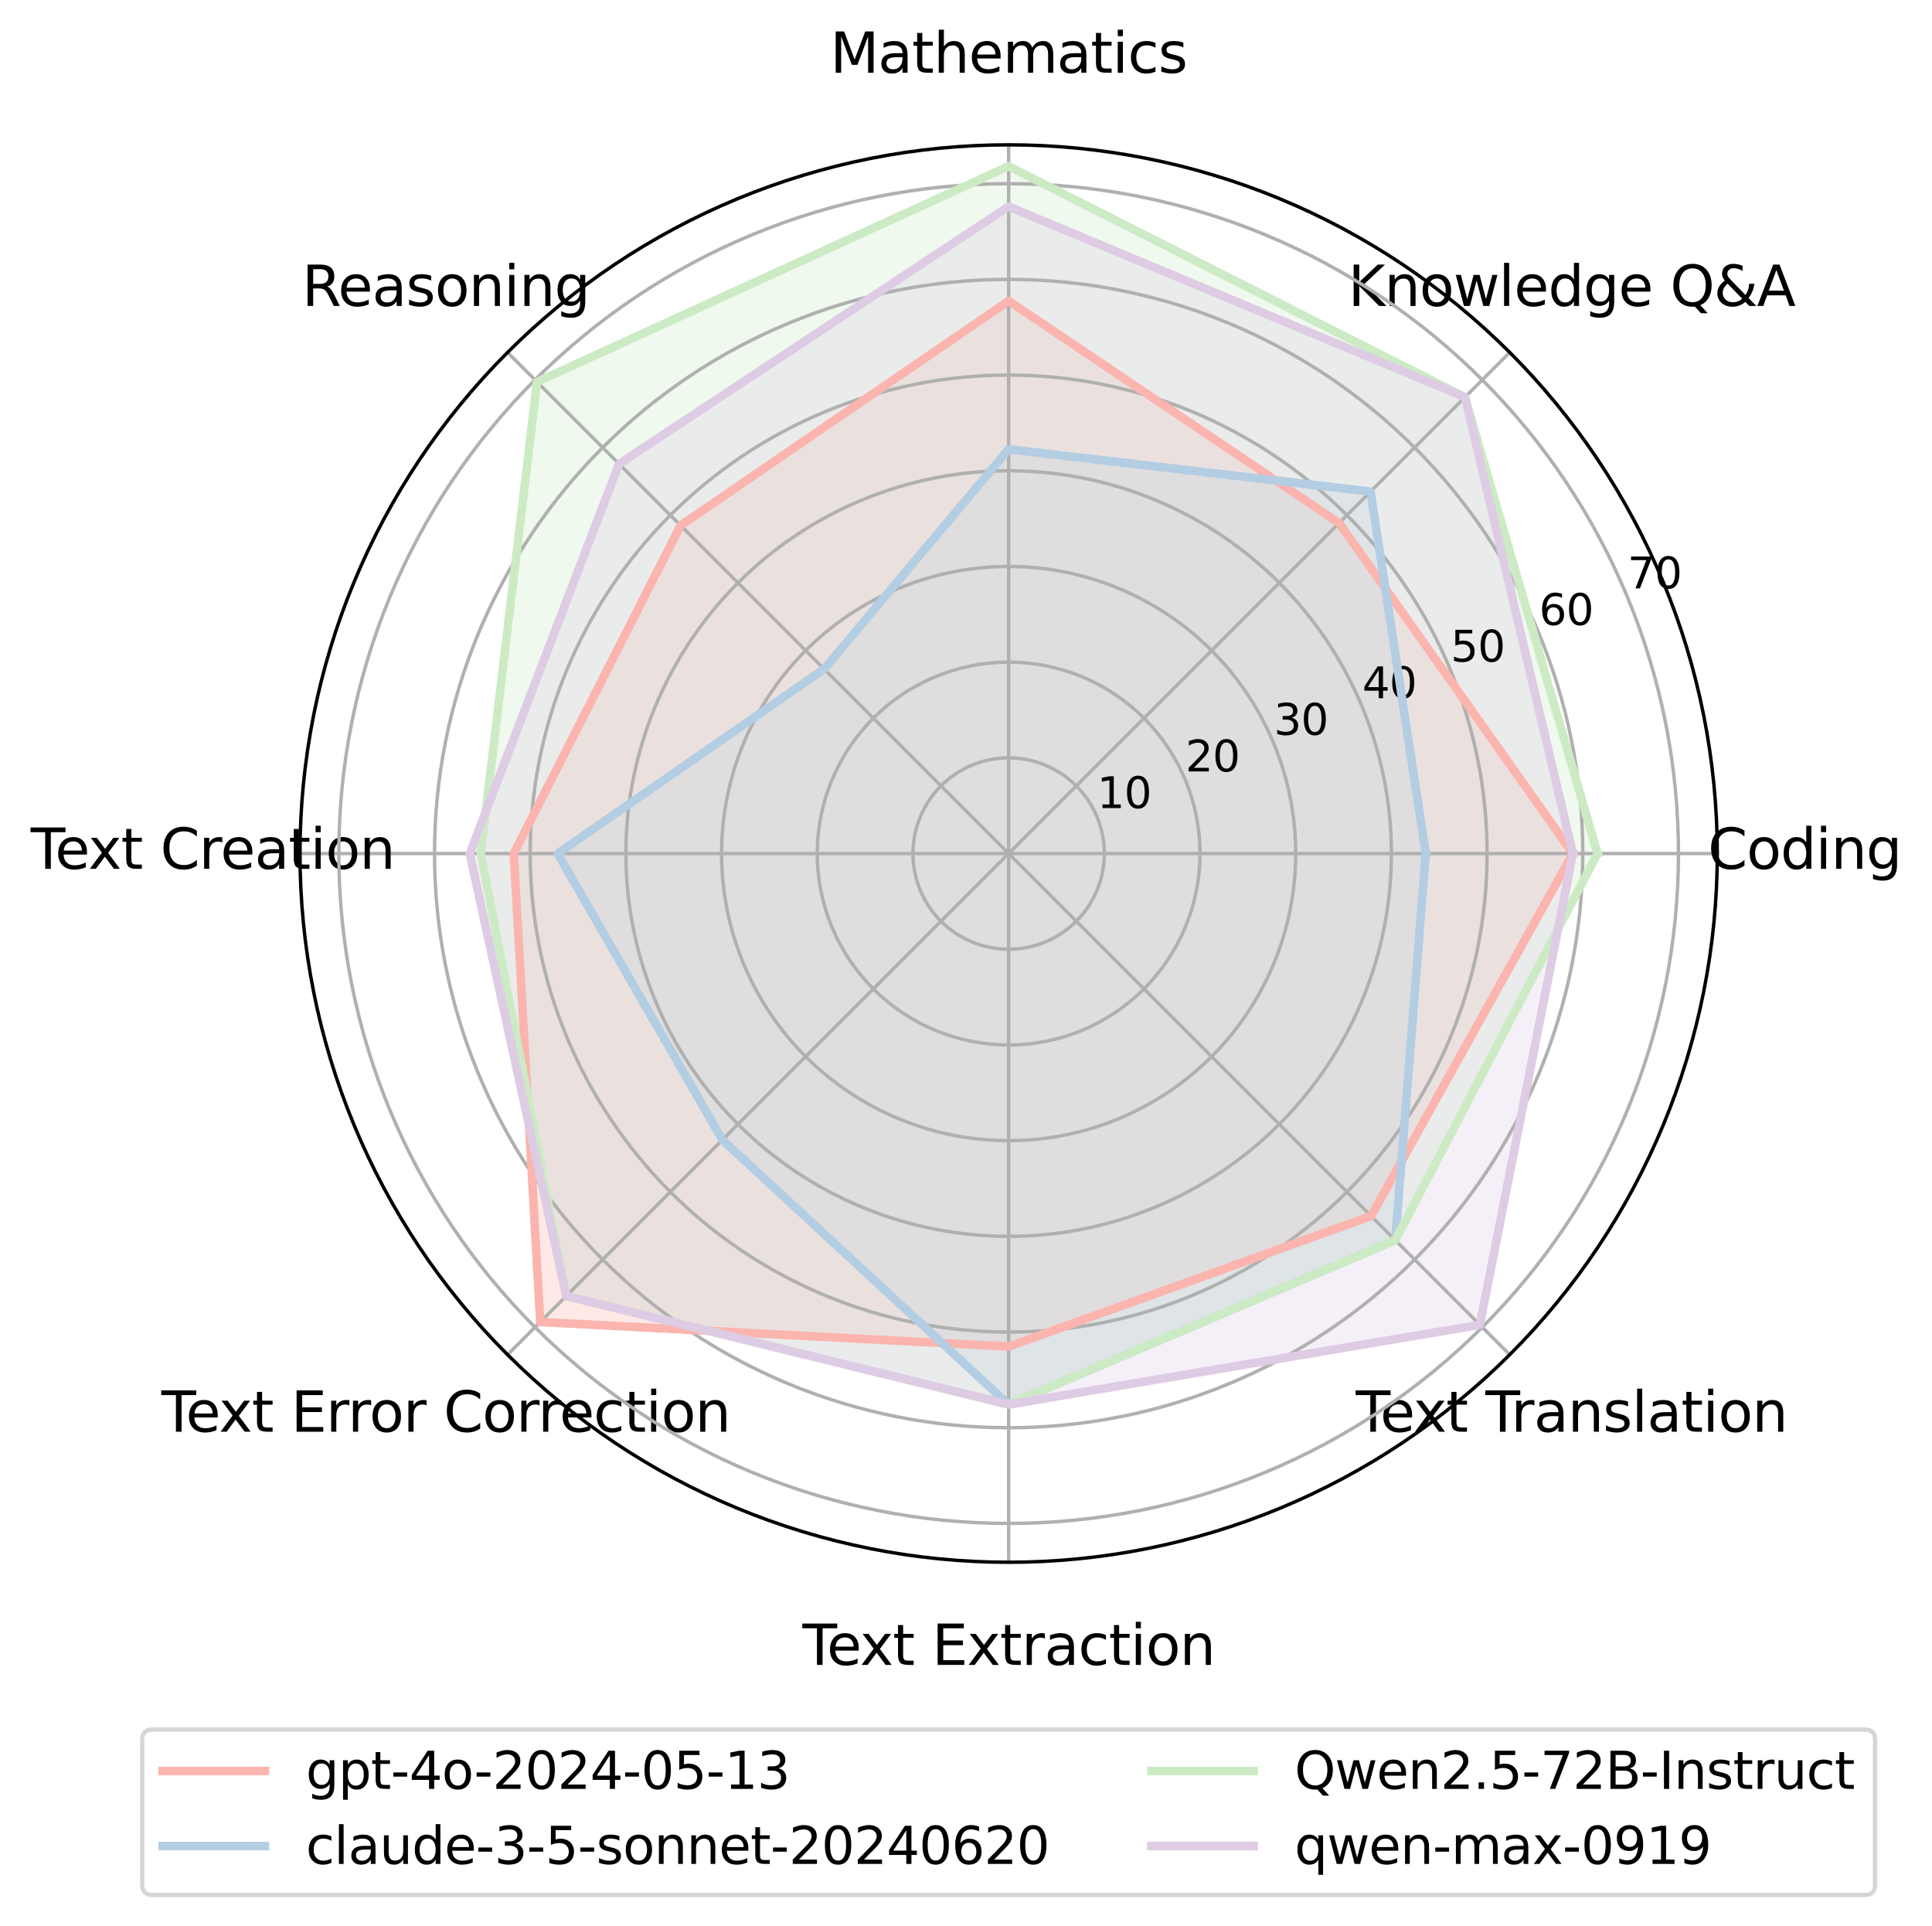 <?xml version="1.0" encoding="utf-8" standalone="no"?>
<!DOCTYPE svg PUBLIC "-//W3C//DTD SVG 1.1//EN"
  "http://www.w3.org/Graphics/SVG/1.1/DTD/svg11.dtd">
<svg xmlns:xlink="http://www.w3.org/1999/xlink" width="453.444pt" height="451.922pt" viewBox="0 0 453.444 451.922" xmlns="http://www.w3.org/2000/svg" version="1.1">
 <defs>
  <style type="text/css">*{stroke-linejoin: round; stroke-linecap: butt}</style>
 </defs>
 <g id="figure_1">
  <g id="patch_1">
   <path d="M -0 451.922 
L 453.444 451.922 
L 453.444 -0 
L -0 -0 
z
" style="fill: #ffffff"/>
  </g>
  <g id="axes_1">
   <g id="patch_2">
    <path d="M 403.05 200.311 
C 403.05 178.47 398.748 156.841 390.39 136.663 
C 382.032 116.484 369.78 98.149 354.336 82.705 
C 338.892 67.261 320.556 55.009 300.378 46.651 
C 280.2 38.293 258.571 33.991 236.73 33.991 
C 214.889 33.991 193.261 38.293 173.082 46.651 
C 152.904 55.009 134.568 67.261 119.124 82.705 
C 103.68 98.149 91.429 116.484 83.07 136.663 
C 74.712 156.841 70.41 178.47 70.41 200.311 
C 70.41 222.152 74.712 243.78 83.07 263.959 
C 91.429 284.137 103.68 302.473 119.124 317.917 
C 134.568 333.361 152.904 345.612 173.082 353.97 
C 193.261 362.329 214.889 366.631 236.73 366.631 
C 258.571 366.631 280.2 362.329 300.378 353.97 
C 320.556 345.612 338.892 333.361 354.336 317.917 
C 369.78 302.473 382.032 284.137 390.39 263.959 
C 398.748 243.78 403.05 222.152 403.05 200.311 
M 236.73 200.311 
C 236.73 200.311 236.73 200.311 236.73 200.311 
C 236.73 200.311 236.73 200.311 236.73 200.311 
C 236.73 200.311 236.73 200.311 236.73 200.311 
C 236.73 200.311 236.73 200.311 236.73 200.311 
C 236.73 200.311 236.73 200.311 236.73 200.311 
C 236.73 200.311 236.73 200.311 236.73 200.311 
C 236.73 200.311 236.73 200.311 236.73 200.311 
C 236.73 200.311 236.73 200.311 236.73 200.311 
C 236.73 200.311 236.73 200.311 236.73 200.311 
C 236.73 200.311 236.73 200.311 236.73 200.311 
C 236.73 200.311 236.73 200.311 236.73 200.311 
C 236.73 200.311 236.73 200.311 236.73 200.311 
C 236.73 200.311 236.73 200.311 236.73 200.311 
C 236.73 200.311 236.73 200.311 236.73 200.311 
C 236.73 200.311 236.73 200.311 236.73 200.311 
C 236.73 200.311 236.73 200.311 236.73 200.311 
z
" style="fill: #ffffff"/>
   </g>
   <g id="patch_3">
    <path d="M 369.165 200.311 
L 314.289 122.752 
L 236.73 70.615 
L 159.743 123.323 
L 120.577 200.311 
L 126.791 310.25 
L 236.73 316.015 
L 321.801 285.381 
z
" clip-path="url(#p4915f97aba)" style="fill: #fbb4ae; opacity: 0.3; stroke: #fbb4ae; stroke-linejoin: miter"/>
   </g>
   <g id="patch_4">
    <path d="M 334.625 200.311 
L 321.674 115.367 
L 236.73 105.425 
L 193.425 157.005 
L 130.885 200.311 
L 169.541 267.5 
L 236.73 329.624 
L 327.47 291.051 
z
" clip-path="url(#p4915f97aba)" style="fill: #b3cde3; opacity: 0.3; stroke: #b3cde3; stroke-linejoin: miter"/>
   </g>
   <g id="patch_5">
    <path d="M 374.937 200.311 
L 343.827 93.214 
L 236.73 38.994 
L 126.045 89.625 
L 112.829 200.311 
L 132.905 304.136 
L 236.73 329.624 
L 327.47 291.051 
z
" clip-path="url(#p4915f97aba)" style="fill: #ccebc5; opacity: 0.3; stroke: #ccebc5; stroke-linejoin: miter"/>
   </g>
   <g id="patch_6">
    <path d="M 369.165 200.311 
L 343.827 93.214 
L 236.73 48.472 
L 145.292 108.872 
L 110.246 200.311 
L 132.905 304.136 
L 236.73 329.624 
L 347.32 310.901 
z
" clip-path="url(#p4915f97aba)" style="fill: #decbe4; opacity: 0.3; stroke: #decbe4; stroke-linejoin: miter"/>
   </g>
   <g id="matplotlib.axis_1">
    <g id="xtick_1">
     <g id="line2d_1">
      <path d="M 236.73 200.311 
L 403.05 200.311 
" clip-path="url(#p4915f97aba)" style="fill: none; stroke: #b0b0b0; stroke-width: 0.8; stroke-linecap: square"/>
     </g>
     <g id="text_1">
      <!-- Coding -->
      <g transform="translate(400.856 203.898) scale(0.13 -0.13)">
       <defs>
        <path id="DejaVuSans-43" d="M 4122 4306 
L 4122 3641 
Q 3803 3938 3442 4084 
Q 3081 4231 2675 4231 
Q 1875 4231 1450 3742 
Q 1025 3253 1025 2328 
Q 1025 1406 1450 917 
Q 1875 428 2675 428 
Q 3081 428 3442 575 
Q 3803 722 4122 1019 
L 4122 359 
Q 3791 134 3420 21 
Q 3050 -91 2638 -91 
Q 1578 -91 968 557 
Q 359 1206 359 2328 
Q 359 3453 968 4101 
Q 1578 4750 2638 4750 
Q 3056 4750 3426 4639 
Q 3797 4528 4122 4306 
z
" transform="scale(0.016)"/>
        <path id="DejaVuSans-6f" d="M 1959 3097 
Q 1497 3097 1228 2736 
Q 959 2375 959 1747 
Q 959 1119 1226 758 
Q 1494 397 1959 397 
Q 2419 397 2687 759 
Q 2956 1122 2956 1747 
Q 2956 2369 2687 2733 
Q 2419 3097 1959 3097 
z
M 1959 3584 
Q 2709 3584 3137 3096 
Q 3566 2609 3566 1747 
Q 3566 888 3137 398 
Q 2709 -91 1959 -91 
Q 1206 -91 779 398 
Q 353 888 353 1747 
Q 353 2609 779 3096 
Q 1206 3584 1959 3584 
z
" transform="scale(0.016)"/>
        <path id="DejaVuSans-64" d="M 2906 2969 
L 2906 4863 
L 3481 4863 
L 3481 0 
L 2906 0 
L 2906 525 
Q 2725 213 2448 61 
Q 2172 -91 1784 -91 
Q 1150 -91 751 415 
Q 353 922 353 1747 
Q 353 2572 751 3078 
Q 1150 3584 1784 3584 
Q 2172 3584 2448 3432 
Q 2725 3281 2906 2969 
z
M 947 1747 
Q 947 1113 1208 752 
Q 1469 391 1925 391 
Q 2381 391 2643 752 
Q 2906 1113 2906 1747 
Q 2906 2381 2643 2742 
Q 2381 3103 1925 3103 
Q 1469 3103 1208 2742 
Q 947 2381 947 1747 
z
" transform="scale(0.016)"/>
        <path id="DejaVuSans-69" d="M 603 3500 
L 1178 3500 
L 1178 0 
L 603 0 
L 603 3500 
z
M 603 4863 
L 1178 4863 
L 1178 4134 
L 603 4134 
L 603 4863 
z
" transform="scale(0.016)"/>
        <path id="DejaVuSans-6e" d="M 3513 2113 
L 3513 0 
L 2938 0 
L 2938 2094 
Q 2938 2591 2744 2837 
Q 2550 3084 2163 3084 
Q 1697 3084 1428 2787 
Q 1159 2491 1159 1978 
L 1159 0 
L 581 0 
L 581 3500 
L 1159 3500 
L 1159 2956 
Q 1366 3272 1645 3428 
Q 1925 3584 2291 3584 
Q 2894 3584 3203 3211 
Q 3513 2838 3513 2113 
z
" transform="scale(0.016)"/>
        <path id="DejaVuSans-67" d="M 2906 1791 
Q 2906 2416 2648 2759 
Q 2391 3103 1925 3103 
Q 1463 3103 1205 2759 
Q 947 2416 947 1791 
Q 947 1169 1205 825 
Q 1463 481 1925 481 
Q 2391 481 2648 825 
Q 2906 1169 2906 1791 
z
M 3481 434 
Q 3481 -459 3084 -895 
Q 2688 -1331 1869 -1331 
Q 1566 -1331 1297 -1286 
Q 1028 -1241 775 -1147 
L 775 -588 
Q 1028 -725 1275 -790 
Q 1522 -856 1778 -856 
Q 2344 -856 2625 -561 
Q 2906 -266 2906 331 
L 2906 616 
Q 2728 306 2450 153 
Q 2172 0 1784 0 
Q 1141 0 747 490 
Q 353 981 353 1791 
Q 353 2603 747 3093 
Q 1141 3584 1784 3584 
Q 2172 3584 2450 3431 
Q 2728 3278 2906 2969 
L 2906 3500 
L 3481 3500 
L 3481 434 
z
" transform="scale(0.016)"/>
       </defs>
       <use xlink:href="#DejaVuSans-43"/>
       <use xlink:href="#DejaVuSans-6f" x="69.824"/>
       <use xlink:href="#DejaVuSans-64" x="131.006"/>
       <use xlink:href="#DejaVuSans-69" x="194.482"/>
       <use xlink:href="#DejaVuSans-6e" x="222.266"/>
       <use xlink:href="#DejaVuSans-67" x="285.645"/>
      </g>
     </g>
    </g>
    <g id="xtick_2">
     <g id="line2d_2">
      <path d="M 236.73 200.311 
L 354.336 82.705 
" clip-path="url(#p4915f97aba)" style="fill: none; stroke: #b0b0b0; stroke-width: 0.8; stroke-linecap: square"/>
     </g>
     <g id="text_2">
      <!-- Knowledge Q&amp;A -->
      <g transform="translate(316.401 71.796) scale(0.13 -0.13)">
       <defs>
        <path id="DejaVuSans-4b" d="M 628 4666 
L 1259 4666 
L 1259 2694 
L 3353 4666 
L 4166 4666 
L 1850 2491 
L 4331 0 
L 3500 0 
L 1259 2247 
L 1259 0 
L 628 0 
L 628 4666 
z
" transform="scale(0.016)"/>
        <path id="DejaVuSans-77" d="M 269 3500 
L 844 3500 
L 1563 769 
L 2278 3500 
L 2956 3500 
L 3675 769 
L 4391 3500 
L 4966 3500 
L 4050 0 
L 3372 0 
L 2619 2869 
L 1863 0 
L 1184 0 
L 269 3500 
z
" transform="scale(0.016)"/>
        <path id="DejaVuSans-6c" d="M 603 4863 
L 1178 4863 
L 1178 0 
L 603 0 
L 603 4863 
z
" transform="scale(0.016)"/>
        <path id="DejaVuSans-65" d="M 3597 1894 
L 3597 1613 
L 953 1613 
Q 991 1019 1311 708 
Q 1631 397 2203 397 
Q 2534 397 2845 478 
Q 3156 559 3463 722 
L 3463 178 
Q 3153 47 2828 -22 
Q 2503 -91 2169 -91 
Q 1331 -91 842 396 
Q 353 884 353 1716 
Q 353 2575 817 3079 
Q 1281 3584 2069 3584 
Q 2775 3584 3186 3129 
Q 3597 2675 3597 1894 
z
M 3022 2063 
Q 3016 2534 2758 2815 
Q 2500 3097 2075 3097 
Q 1594 3097 1305 2825 
Q 1016 2553 972 2059 
L 3022 2063 
z
" transform="scale(0.016)"/>
        <path id="DejaVuSans-20" transform="scale(0.016)"/>
        <path id="DejaVuSans-51" d="M 2522 4238 
Q 1834 4238 1429 3725 
Q 1025 3213 1025 2328 
Q 1025 1447 1429 934 
Q 1834 422 2522 422 
Q 3209 422 3611 934 
Q 4013 1447 4013 2328 
Q 4013 3213 3611 3725 
Q 3209 4238 2522 4238 
z
M 3406 84 
L 4238 -825 
L 3475 -825 
L 2784 -78 
Q 2681 -84 2626 -87 
Q 2572 -91 2522 -91 
Q 1538 -91 948 567 
Q 359 1225 359 2328 
Q 359 3434 948 4092 
Q 1538 4750 2522 4750 
Q 3503 4750 4090 4092 
Q 4678 3434 4678 2328 
Q 4678 1516 4351 937 
Q 4025 359 3406 84 
z
" transform="scale(0.016)"/>
        <path id="DejaVuSans-26" d="M 1556 2509 
Q 1272 2256 1139 2004 
Q 1006 1753 1006 1478 
Q 1006 1022 1337 719 
Q 1669 416 2169 416 
Q 2466 416 2725 514 
Q 2984 613 3213 813 
L 1556 2509 
z
M 1997 2859 
L 3584 1234 
Q 3769 1513 3872 1830 
Q 3975 2147 3994 2503 
L 4575 2503 
Q 4538 2091 4375 1687 
Q 4213 1284 3922 891 
L 4794 0 
L 4006 0 
L 3559 459 
Q 3234 181 2878 45 
Q 2522 -91 2113 -91 
Q 1359 -91 881 339 
Q 403 769 403 1441 
Q 403 1841 612 2192 
Q 822 2544 1241 2853 
Q 1091 3050 1012 3245 
Q 934 3441 934 3628 
Q 934 4134 1281 4442 
Q 1628 4750 2203 4750 
Q 2463 4750 2720 4694 
Q 2978 4638 3244 4525 
L 3244 3956 
Q 2972 4103 2725 4179 
Q 2478 4256 2266 4256 
Q 1938 4256 1733 4082 
Q 1528 3909 1528 3634 
Q 1528 3475 1620 3314 
Q 1713 3153 1997 2859 
z
" transform="scale(0.016)"/>
        <path id="DejaVuSans-41" d="M 2188 4044 
L 1331 1722 
L 3047 1722 
L 2188 4044 
z
M 1831 4666 
L 2547 4666 
L 4325 0 
L 3669 0 
L 3244 1197 
L 1141 1197 
L 716 0 
L 50 0 
L 1831 4666 
z
" transform="scale(0.016)"/>
       </defs>
       <use xlink:href="#DejaVuSans-4b"/>
       <use xlink:href="#DejaVuSans-6e" x="65.576"/>
       <use xlink:href="#DejaVuSans-6f" x="128.955"/>
       <use xlink:href="#DejaVuSans-77" x="190.137"/>
       <use xlink:href="#DejaVuSans-6c" x="271.924"/>
       <use xlink:href="#DejaVuSans-65" x="299.707"/>
       <use xlink:href="#DejaVuSans-64" x="361.23"/>
       <use xlink:href="#DejaVuSans-67" x="424.707"/>
       <use xlink:href="#DejaVuSans-65" x="488.184"/>
       <use xlink:href="#DejaVuSans-20" x="549.707"/>
       <use xlink:href="#DejaVuSans-51" x="581.494"/>
       <use xlink:href="#DejaVuSans-26" x="660.205"/>
       <use xlink:href="#DejaVuSans-41" x="738.184"/>
      </g>
     </g>
    </g>
    <g id="xtick_3">
     <g id="line2d_3">
      <path d="M 236.73 200.311 
L 236.73 33.991 
" clip-path="url(#p4915f97aba)" style="fill: none; stroke: #b0b0b0; stroke-width: 0.8; stroke-linecap: square"/>
     </g>
     <g id="text_3">
      <!-- Mathematics -->
      <g transform="translate(194.843 17.078) scale(0.13 -0.13)">
       <defs>
        <path id="DejaVuSans-4d" d="M 628 4666 
L 1569 4666 
L 2759 1491 
L 3956 4666 
L 4897 4666 
L 4897 0 
L 4281 0 
L 4281 4097 
L 3078 897 
L 2444 897 
L 1241 4097 
L 1241 0 
L 628 0 
L 628 4666 
z
" transform="scale(0.016)"/>
        <path id="DejaVuSans-61" d="M 2194 1759 
Q 1497 1759 1228 1600 
Q 959 1441 959 1056 
Q 959 750 1161 570 
Q 1363 391 1709 391 
Q 2188 391 2477 730 
Q 2766 1069 2766 1631 
L 2766 1759 
L 2194 1759 
z
M 3341 1997 
L 3341 0 
L 2766 0 
L 2766 531 
Q 2569 213 2275 61 
Q 1981 -91 1556 -91 
Q 1019 -91 701 211 
Q 384 513 384 1019 
Q 384 1609 779 1909 
Q 1175 2209 1959 2209 
L 2766 2209 
L 2766 2266 
Q 2766 2663 2505 2880 
Q 2244 3097 1772 3097 
Q 1472 3097 1187 3025 
Q 903 2953 641 2809 
L 641 3341 
Q 956 3463 1253 3523 
Q 1550 3584 1831 3584 
Q 2591 3584 2966 3190 
Q 3341 2797 3341 1997 
z
" transform="scale(0.016)"/>
        <path id="DejaVuSans-74" d="M 1172 4494 
L 1172 3500 
L 2356 3500 
L 2356 3053 
L 1172 3053 
L 1172 1153 
Q 1172 725 1289 603 
Q 1406 481 1766 481 
L 2356 481 
L 2356 0 
L 1766 0 
Q 1100 0 847 248 
Q 594 497 594 1153 
L 594 3053 
L 172 3053 
L 172 3500 
L 594 3500 
L 594 4494 
L 1172 4494 
z
" transform="scale(0.016)"/>
        <path id="DejaVuSans-68" d="M 3513 2113 
L 3513 0 
L 2938 0 
L 2938 2094 
Q 2938 2591 2744 2837 
Q 2550 3084 2163 3084 
Q 1697 3084 1428 2787 
Q 1159 2491 1159 1978 
L 1159 0 
L 581 0 
L 581 4863 
L 1159 4863 
L 1159 2956 
Q 1366 3272 1645 3428 
Q 1925 3584 2291 3584 
Q 2894 3584 3203 3211 
Q 3513 2838 3513 2113 
z
" transform="scale(0.016)"/>
        <path id="DejaVuSans-6d" d="M 3328 2828 
Q 3544 3216 3844 3400 
Q 4144 3584 4550 3584 
Q 5097 3584 5394 3201 
Q 5691 2819 5691 2113 
L 5691 0 
L 5113 0 
L 5113 2094 
Q 5113 2597 4934 2840 
Q 4756 3084 4391 3084 
Q 3944 3084 3684 2787 
Q 3425 2491 3425 1978 
L 3425 0 
L 2847 0 
L 2847 2094 
Q 2847 2600 2669 2842 
Q 2491 3084 2119 3084 
Q 1678 3084 1418 2786 
Q 1159 2488 1159 1978 
L 1159 0 
L 581 0 
L 581 3500 
L 1159 3500 
L 1159 2956 
Q 1356 3278 1631 3431 
Q 1906 3584 2284 3584 
Q 2666 3584 2933 3390 
Q 3200 3197 3328 2828 
z
" transform="scale(0.016)"/>
        <path id="DejaVuSans-63" d="M 3122 3366 
L 3122 2828 
Q 2878 2963 2633 3030 
Q 2388 3097 2138 3097 
Q 1578 3097 1268 2742 
Q 959 2388 959 1747 
Q 959 1106 1268 751 
Q 1578 397 2138 397 
Q 2388 397 2633 464 
Q 2878 531 3122 666 
L 3122 134 
Q 2881 22 2623 -34 
Q 2366 -91 2075 -91 
Q 1284 -91 818 406 
Q 353 903 353 1747 
Q 353 2603 823 3093 
Q 1294 3584 2113 3584 
Q 2378 3584 2631 3529 
Q 2884 3475 3122 3366 
z
" transform="scale(0.016)"/>
        <path id="DejaVuSans-73" d="M 2834 3397 
L 2834 2853 
Q 2591 2978 2328 3040 
Q 2066 3103 1784 3103 
Q 1356 3103 1142 2972 
Q 928 2841 928 2578 
Q 928 2378 1081 2264 
Q 1234 2150 1697 2047 
L 1894 2003 
Q 2506 1872 2764 1633 
Q 3022 1394 3022 966 
Q 3022 478 2636 193 
Q 2250 -91 1575 -91 
Q 1294 -91 989 -36 
Q 684 19 347 128 
L 347 722 
Q 666 556 975 473 
Q 1284 391 1588 391 
Q 1994 391 2212 530 
Q 2431 669 2431 922 
Q 2431 1156 2273 1281 
Q 2116 1406 1581 1522 
L 1381 1569 
Q 847 1681 609 1914 
Q 372 2147 372 2553 
Q 372 3047 722 3315 
Q 1072 3584 1716 3584 
Q 2034 3584 2315 3537 
Q 2597 3491 2834 3397 
z
" transform="scale(0.016)"/>
       </defs>
       <use xlink:href="#DejaVuSans-4d"/>
       <use xlink:href="#DejaVuSans-61" x="86.279"/>
       <use xlink:href="#DejaVuSans-74" x="147.559"/>
       <use xlink:href="#DejaVuSans-68" x="186.768"/>
       <use xlink:href="#DejaVuSans-65" x="250.146"/>
       <use xlink:href="#DejaVuSans-6d" x="311.67"/>
       <use xlink:href="#DejaVuSans-61" x="409.082"/>
       <use xlink:href="#DejaVuSans-74" x="470.361"/>
       <use xlink:href="#DejaVuSans-69" x="509.57"/>
       <use xlink:href="#DejaVuSans-63" x="537.354"/>
       <use xlink:href="#DejaVuSans-73" x="592.334"/>
      </g>
     </g>
    </g>
    <g id="xtick_4">
     <g id="line2d_4">
      <path d="M 236.73 200.311 
L 119.124 82.705 
" clip-path="url(#p4915f97aba)" style="fill: none; stroke: #b0b0b0; stroke-width: 0.8; stroke-linecap: square"/>
     </g>
     <g id="text_4">
      <!-- Reasoning -->
      <g transform="translate(70.887 71.796) scale(0.13 -0.13)">
       <defs>
        <path id="DejaVuSans-52" d="M 2841 2188 
Q 3044 2119 3236 1894 
Q 3428 1669 3622 1275 
L 4263 0 
L 3584 0 
L 2988 1197 
Q 2756 1666 2539 1819 
Q 2322 1972 1947 1972 
L 1259 1972 
L 1259 0 
L 628 0 
L 628 4666 
L 2053 4666 
Q 2853 4666 3247 4331 
Q 3641 3997 3641 3322 
Q 3641 2881 3436 2590 
Q 3231 2300 2841 2188 
z
M 1259 4147 
L 1259 2491 
L 2053 2491 
Q 2509 2491 2742 2702 
Q 2975 2913 2975 3322 
Q 2975 3731 2742 3939 
Q 2509 4147 2053 4147 
L 1259 4147 
z
" transform="scale(0.016)"/>
       </defs>
       <use xlink:href="#DejaVuSans-52"/>
       <use xlink:href="#DejaVuSans-65" x="64.982"/>
       <use xlink:href="#DejaVuSans-61" x="126.506"/>
       <use xlink:href="#DejaVuSans-73" x="187.785"/>
       <use xlink:href="#DejaVuSans-6f" x="239.885"/>
       <use xlink:href="#DejaVuSans-6e" x="301.066"/>
       <use xlink:href="#DejaVuSans-69" x="364.445"/>
       <use xlink:href="#DejaVuSans-6e" x="392.229"/>
       <use xlink:href="#DejaVuSans-67" x="455.607"/>
      </g>
     </g>
    </g>
    <g id="xtick_5">
     <g id="line2d_5">
      <path d="M 236.73 200.311 
L 70.41 200.311 
" clip-path="url(#p4915f97aba)" style="fill: none; stroke: #b0b0b0; stroke-width: 0.8; stroke-linecap: square"/>
     </g>
     <g id="text_5">
      <!-- Text Creation -->
      <g transform="translate(7.2 203.898) scale(0.13 -0.13)">
       <defs>
        <path id="DejaVuSans-54" d="M -19 4666 
L 3928 4666 
L 3928 4134 
L 2272 4134 
L 2272 0 
L 1638 0 
L 1638 4134 
L -19 4134 
L -19 4666 
z
" transform="scale(0.016)"/>
        <path id="DejaVuSans-78" d="M 3513 3500 
L 2247 1797 
L 3578 0 
L 2900 0 
L 1881 1375 
L 863 0 
L 184 0 
L 1544 1831 
L 300 3500 
L 978 3500 
L 1906 2253 
L 2834 3500 
L 3513 3500 
z
" transform="scale(0.016)"/>
        <path id="DejaVuSans-72" d="M 2631 2963 
Q 2534 3019 2420 3045 
Q 2306 3072 2169 3072 
Q 1681 3072 1420 2755 
Q 1159 2438 1159 1844 
L 1159 0 
L 581 0 
L 581 3500 
L 1159 3500 
L 1159 2956 
Q 1341 3275 1631 3429 
Q 1922 3584 2338 3584 
Q 2397 3584 2469 3576 
Q 2541 3569 2628 3553 
L 2631 2963 
z
" transform="scale(0.016)"/>
       </defs>
       <use xlink:href="#DejaVuSans-54"/>
       <use xlink:href="#DejaVuSans-65" x="44.084"/>
       <use xlink:href="#DejaVuSans-78" x="103.857"/>
       <use xlink:href="#DejaVuSans-74" x="163.037"/>
       <use xlink:href="#DejaVuSans-20" x="202.246"/>
       <use xlink:href="#DejaVuSans-43" x="234.033"/>
       <use xlink:href="#DejaVuSans-72" x="303.857"/>
       <use xlink:href="#DejaVuSans-65" x="342.721"/>
       <use xlink:href="#DejaVuSans-61" x="404.244"/>
       <use xlink:href="#DejaVuSans-74" x="465.523"/>
       <use xlink:href="#DejaVuSans-69" x="504.732"/>
       <use xlink:href="#DejaVuSans-6f" x="532.516"/>
       <use xlink:href="#DejaVuSans-6e" x="593.697"/>
      </g>
     </g>
    </g>
    <g id="xtick_6">
     <g id="line2d_6">
      <path d="M 236.73 200.311 
L 119.124 317.917 
" clip-path="url(#p4915f97aba)" style="fill: none; stroke: #b0b0b0; stroke-width: 0.8; stroke-linecap: square"/>
     </g>
     <g id="text_6">
      <!-- Text Error Correction -->
      <g transform="translate(37.886 336) scale(0.13 -0.13)">
       <defs>
        <path id="DejaVuSans-45" d="M 628 4666 
L 3578 4666 
L 3578 4134 
L 1259 4134 
L 1259 2753 
L 3481 2753 
L 3481 2222 
L 1259 2222 
L 1259 531 
L 3634 531 
L 3634 0 
L 628 0 
L 628 4666 
z
" transform="scale(0.016)"/>
       </defs>
       <use xlink:href="#DejaVuSans-54"/>
       <use xlink:href="#DejaVuSans-65" x="44.084"/>
       <use xlink:href="#DejaVuSans-78" x="103.857"/>
       <use xlink:href="#DejaVuSans-74" x="163.037"/>
       <use xlink:href="#DejaVuSans-20" x="202.246"/>
       <use xlink:href="#DejaVuSans-45" x="234.033"/>
       <use xlink:href="#DejaVuSans-72" x="297.217"/>
       <use xlink:href="#DejaVuSans-72" x="336.58"/>
       <use xlink:href="#DejaVuSans-6f" x="375.443"/>
       <use xlink:href="#DejaVuSans-72" x="436.625"/>
       <use xlink:href="#DejaVuSans-20" x="477.738"/>
       <use xlink:href="#DejaVuSans-43" x="509.525"/>
       <use xlink:href="#DejaVuSans-6f" x="579.35"/>
       <use xlink:href="#DejaVuSans-72" x="640.531"/>
       <use xlink:href="#DejaVuSans-72" x="679.895"/>
       <use xlink:href="#DejaVuSans-65" x="718.758"/>
       <use xlink:href="#DejaVuSans-63" x="780.281"/>
       <use xlink:href="#DejaVuSans-74" x="835.262"/>
       <use xlink:href="#DejaVuSans-69" x="874.471"/>
       <use xlink:href="#DejaVuSans-6f" x="902.254"/>
       <use xlink:href="#DejaVuSans-6e" x="963.436"/>
      </g>
     </g>
    </g>
    <g id="xtick_7">
     <g id="line2d_7">
      <path d="M 236.73 200.311 
L 236.73 366.631 
" clip-path="url(#p4915f97aba)" style="fill: none; stroke: #b0b0b0; stroke-width: 0.8; stroke-linecap: square"/>
     </g>
     <g id="text_7">
      <!-- Text Extraction -->
      <g transform="translate(188.336 390.718) scale(0.13 -0.13)">
       <use xlink:href="#DejaVuSans-54"/>
       <use xlink:href="#DejaVuSans-65" x="44.084"/>
       <use xlink:href="#DejaVuSans-78" x="103.857"/>
       <use xlink:href="#DejaVuSans-74" x="163.037"/>
       <use xlink:href="#DejaVuSans-20" x="202.246"/>
       <use xlink:href="#DejaVuSans-45" x="234.033"/>
       <use xlink:href="#DejaVuSans-78" x="297.217"/>
       <use xlink:href="#DejaVuSans-74" x="356.396"/>
       <use xlink:href="#DejaVuSans-72" x="395.605"/>
       <use xlink:href="#DejaVuSans-61" x="436.719"/>
       <use xlink:href="#DejaVuSans-63" x="497.998"/>
       <use xlink:href="#DejaVuSans-74" x="552.979"/>
       <use xlink:href="#DejaVuSans-69" x="592.188"/>
       <use xlink:href="#DejaVuSans-6f" x="619.971"/>
       <use xlink:href="#DejaVuSans-6e" x="681.152"/>
      </g>
     </g>
    </g>
    <g id="xtick_8">
     <g id="line2d_8">
      <path d="M 236.73 200.311 
L 354.336 317.917 
" clip-path="url(#p4915f97aba)" style="fill: none; stroke: #b0b0b0; stroke-width: 0.8; stroke-linecap: square"/>
     </g>
     <g id="text_8">
      <!-- Text Translation -->
      <g transform="translate(318.208 336) scale(0.13 -0.13)">
       <use xlink:href="#DejaVuSans-54"/>
       <use xlink:href="#DejaVuSans-65" x="44.084"/>
       <use xlink:href="#DejaVuSans-78" x="103.857"/>
       <use xlink:href="#DejaVuSans-74" x="163.037"/>
       <use xlink:href="#DejaVuSans-20" x="202.246"/>
       <use xlink:href="#DejaVuSans-54" x="234.033"/>
       <use xlink:href="#DejaVuSans-72" x="280.367"/>
       <use xlink:href="#DejaVuSans-61" x="321.48"/>
       <use xlink:href="#DejaVuSans-6e" x="382.76"/>
       <use xlink:href="#DejaVuSans-73" x="446.139"/>
       <use xlink:href="#DejaVuSans-6c" x="498.238"/>
       <use xlink:href="#DejaVuSans-61" x="526.021"/>
       <use xlink:href="#DejaVuSans-74" x="587.301"/>
       <use xlink:href="#DejaVuSans-69" x="626.51"/>
       <use xlink:href="#DejaVuSans-6f" x="654.293"/>
       <use xlink:href="#DejaVuSans-6e" x="715.475"/>
      </g>
     </g>
    </g>
   </g>
   <g id="matplotlib.axis_2">
    <g id="ytick_1">
     <g id="line2d_9">
      <path d="M 259.188 200.311 
C 259.188 197.362 258.607 194.441 257.479 191.716 
C 256.35 188.992 254.696 186.516 252.61 184.431 
C 250.525 182.345 248.049 180.691 245.324 179.562 
C 242.6 178.434 239.679 177.853 236.73 177.853 
C 233.781 177.853 230.86 178.434 228.136 179.562 
C 225.411 180.691 222.935 182.345 220.85 184.431 
C 218.764 186.516 217.11 188.992 215.982 191.716 
C 214.853 194.441 214.272 197.362 214.272 200.311 
C 214.272 203.26 214.853 206.18 215.982 208.905 
C 217.11 211.63 218.764 214.106 220.85 216.191 
C 222.935 218.276 225.411 219.931 228.136 221.059 
C 230.86 222.188 233.781 222.769 236.73 222.769 
C 239.679 222.769 242.6 222.188 245.324 221.059 
C 248.049 219.931 250.525 218.276 252.61 216.191 
C 254.696 214.106 256.35 211.63 257.479 208.905 
C 258.607 206.18 259.188 203.26 259.188 200.311 
" clip-path="url(#p4915f97aba)" style="fill: none; stroke: #b0b0b0; stroke-width: 0.8; stroke-linecap: square"/>
     </g>
     <g id="text_9">
      <!-- 10 -->
      <g transform="translate(257.479 189.637) scale(0.1 -0.1)">
       <defs>
        <path id="DejaVuSans-31" d="M 794 531 
L 1825 531 
L 1825 4091 
L 703 3866 
L 703 4441 
L 1819 4666 
L 2450 4666 
L 2450 531 
L 3481 531 
L 3481 0 
L 794 0 
L 794 531 
z
" transform="scale(0.016)"/>
        <path id="DejaVuSans-30" d="M 2034 4250 
Q 1547 4250 1301 3770 
Q 1056 3291 1056 2328 
Q 1056 1369 1301 889 
Q 1547 409 2034 409 
Q 2525 409 2770 889 
Q 3016 1369 3016 2328 
Q 3016 3291 2770 3770 
Q 2525 4250 2034 4250 
z
M 2034 4750 
Q 2819 4750 3233 4129 
Q 3647 3509 3647 2328 
Q 3647 1150 3233 529 
Q 2819 -91 2034 -91 
Q 1250 -91 836 529 
Q 422 1150 422 2328 
Q 422 3509 836 4129 
Q 1250 4750 2034 4750 
z
" transform="scale(0.016)"/>
       </defs>
       <use xlink:href="#DejaVuSans-31"/>
       <use xlink:href="#DejaVuSans-30" x="63.623"/>
      </g>
     </g>
    </g>
    <g id="ytick_2">
     <g id="line2d_10">
      <path d="M 281.646 200.311 
C 281.646 194.412 280.484 188.571 278.227 183.122 
C 275.97 177.673 272.661 172.721 268.491 168.55 
C 264.32 164.38 259.368 161.071 253.919 158.814 
C 248.469 156.556 242.628 155.395 236.73 155.395 
C 230.832 155.395 224.991 156.556 219.541 158.814 
C 214.092 161.071 209.14 164.38 204.97 168.55 
C 200.799 172.721 197.49 177.673 195.233 183.122 
C 192.976 188.571 191.814 194.412 191.814 200.311 
C 191.814 206.209 192.976 212.05 195.233 217.499 
C 197.49 222.949 200.799 227.901 204.97 232.071 
C 209.14 236.242 214.092 239.551 219.541 241.808 
C 224.991 244.065 230.832 245.227 236.73 245.227 
C 242.628 245.227 248.469 244.065 253.919 241.808 
C 259.368 239.551 264.32 236.242 268.491 232.071 
C 272.661 227.901 275.97 222.949 278.227 217.499 
C 280.484 212.05 281.646 206.209 281.646 200.311 
" clip-path="url(#p4915f97aba)" style="fill: none; stroke: #b0b0b0; stroke-width: 0.8; stroke-linecap: square"/>
     </g>
     <g id="text_10">
      <!-- 20 -->
      <g transform="translate(278.227 181.042) scale(0.1 -0.1)">
       <defs>
        <path id="DejaVuSans-32" d="M 1228 531 
L 3431 531 
L 3431 0 
L 469 0 
L 469 531 
Q 828 903 1448 1529 
Q 2069 2156 2228 2338 
Q 2531 2678 2651 2914 
Q 2772 3150 2772 3378 
Q 2772 3750 2511 3984 
Q 2250 4219 1831 4219 
Q 1534 4219 1204 4116 
Q 875 4013 500 3803 
L 500 4441 
Q 881 4594 1212 4672 
Q 1544 4750 1819 4750 
Q 2544 4750 2975 4387 
Q 3406 4025 3406 3419 
Q 3406 3131 3298 2873 
Q 3191 2616 2906 2266 
Q 2828 2175 2409 1742 
Q 1991 1309 1228 531 
z
" transform="scale(0.016)"/>
       </defs>
       <use xlink:href="#DejaVuSans-32"/>
       <use xlink:href="#DejaVuSans-30" x="63.623"/>
      </g>
     </g>
    </g>
    <g id="ytick_3">
     <g id="line2d_11">
      <path d="M 304.104 200.311 
C 304.104 191.463 302.362 182.702 298.976 174.528 
C 295.59 166.354 290.627 158.926 284.371 152.67 
C 278.115 146.414 270.687 141.451 262.513 138.065 
C 254.339 134.679 245.578 132.937 236.73 132.937 
C 227.883 132.937 219.121 134.679 210.947 138.065 
C 202.773 141.451 195.345 146.414 189.089 152.67 
C 182.833 158.926 177.87 166.354 174.484 174.528 
C 171.099 182.702 169.356 191.463 169.356 200.311 
C 169.356 209.158 171.099 217.92 174.484 226.094 
C 177.87 234.268 182.833 241.695 189.089 247.952 
C 195.345 254.208 202.773 259.171 210.947 262.556 
C 219.121 265.942 227.883 267.685 236.73 267.685 
C 245.578 267.685 254.339 265.942 262.513 262.556 
C 270.687 259.171 278.115 254.208 284.371 247.952 
C 290.627 241.695 295.59 234.268 298.976 226.094 
C 302.362 217.92 304.104 209.158 304.104 200.311 
" clip-path="url(#p4915f97aba)" style="fill: none; stroke: #b0b0b0; stroke-width: 0.8; stroke-linecap: square"/>
     </g>
     <g id="text_11">
      <!-- 30 -->
      <g transform="translate(298.976 172.448) scale(0.1 -0.1)">
       <defs>
        <path id="DejaVuSans-33" d="M 2597 2516 
Q 3050 2419 3304 2112 
Q 3559 1806 3559 1356 
Q 3559 666 3084 287 
Q 2609 -91 1734 -91 
Q 1441 -91 1130 -33 
Q 819 25 488 141 
L 488 750 
Q 750 597 1062 519 
Q 1375 441 1716 441 
Q 2309 441 2620 675 
Q 2931 909 2931 1356 
Q 2931 1769 2642 2001 
Q 2353 2234 1838 2234 
L 1294 2234 
L 1294 2753 
L 1863 2753 
Q 2328 2753 2575 2939 
Q 2822 3125 2822 3475 
Q 2822 3834 2567 4026 
Q 2313 4219 1838 4219 
Q 1578 4219 1281 4162 
Q 984 4106 628 3988 
L 628 4550 
Q 988 4650 1302 4700 
Q 1616 4750 1894 4750 
Q 2613 4750 3031 4423 
Q 3450 4097 3450 3541 
Q 3450 3153 3228 2886 
Q 3006 2619 2597 2516 
z
" transform="scale(0.016)"/>
       </defs>
       <use xlink:href="#DejaVuSans-33"/>
       <use xlink:href="#DejaVuSans-30" x="63.623"/>
      </g>
     </g>
    </g>
    <g id="ytick_4">
     <g id="line2d_12">
      <path d="M 326.562 200.311 
C 326.562 188.514 324.239 176.832 319.724 165.933 
C 315.21 155.035 308.593 145.131 300.251 136.79 
C 291.91 128.448 282.006 121.831 271.107 117.317 
C 260.209 112.802 248.527 110.478 236.73 110.478 
C 224.933 110.478 213.251 112.802 202.353 117.317 
C 191.454 121.831 181.551 128.448 173.209 136.79 
C 164.868 145.131 158.25 155.035 153.736 165.933 
C 149.221 176.832 146.898 188.514 146.898 200.311 
C 146.898 212.107 149.221 223.789 153.736 234.688 
C 158.25 245.587 164.868 255.49 173.209 263.832 
C 181.551 272.173 191.454 278.791 202.353 283.305 
C 213.251 287.819 224.933 290.143 236.73 290.143 
C 248.527 290.143 260.209 287.819 271.107 283.305 
C 282.006 278.791 291.91 272.173 300.251 263.832 
C 308.593 255.49 315.21 245.587 319.724 234.688 
C 324.239 223.789 326.562 212.107 326.562 200.311 
" clip-path="url(#p4915f97aba)" style="fill: none; stroke: #b0b0b0; stroke-width: 0.8; stroke-linecap: square"/>
     </g>
     <g id="text_12">
      <!-- 40 -->
      <g transform="translate(319.724 163.854) scale(0.1 -0.1)">
       <defs>
        <path id="DejaVuSans-34" d="M 2419 4116 
L 825 1625 
L 2419 1625 
L 2419 4116 
z
M 2253 4666 
L 3047 4666 
L 3047 1625 
L 3713 1625 
L 3713 1100 
L 3047 1100 
L 3047 0 
L 2419 0 
L 2419 1100 
L 313 1100 
L 313 1709 
L 2253 4666 
z
" transform="scale(0.016)"/>
       </defs>
       <use xlink:href="#DejaVuSans-34"/>
       <use xlink:href="#DejaVuSans-30" x="63.623"/>
      </g>
     </g>
    </g>
    <g id="ytick_5">
     <g id="line2d_13">
      <path d="M 349.02 200.311 
C 349.02 185.565 346.116 170.962 340.473 157.339 
C 334.83 143.716 326.558 131.336 316.131 120.91 
C 305.704 110.483 293.325 102.211 279.702 96.568 
C 266.078 90.925 251.476 88.02 236.73 88.02 
C 221.984 88.02 207.382 90.925 193.758 96.568 
C 180.135 102.211 167.756 110.483 157.329 120.91 
C 146.902 131.336 138.63 143.716 132.987 157.339 
C 127.344 170.962 124.44 185.565 124.44 200.311 
C 124.44 215.057 127.344 229.659 132.987 243.282 
C 138.63 256.906 146.902 269.285 157.329 279.712 
C 167.756 290.139 180.135 298.411 193.758 304.054 
C 207.382 309.697 221.984 312.601 236.73 312.601 
C 251.476 312.601 266.078 309.697 279.702 304.054 
C 293.325 298.411 305.704 290.139 316.131 279.712 
C 326.558 269.285 334.83 256.906 340.473 243.282 
C 346.116 229.659 349.02 215.057 349.02 200.311 
" clip-path="url(#p4915f97aba)" style="fill: none; stroke: #b0b0b0; stroke-width: 0.8; stroke-linecap: square"/>
     </g>
     <g id="text_13">
      <!-- 50 -->
      <g transform="translate(340.473 155.259) scale(0.1 -0.1)">
       <defs>
        <path id="DejaVuSans-35" d="M 691 4666 
L 3169 4666 
L 3169 4134 
L 1269 4134 
L 1269 2991 
Q 1406 3038 1543 3061 
Q 1681 3084 1819 3084 
Q 2600 3084 3056 2656 
Q 3513 2228 3513 1497 
Q 3513 744 3044 326 
Q 2575 -91 1722 -91 
Q 1428 -91 1123 -41 
Q 819 9 494 109 
L 494 744 
Q 775 591 1075 516 
Q 1375 441 1709 441 
Q 2250 441 2565 725 
Q 2881 1009 2881 1497 
Q 2881 1984 2565 2268 
Q 2250 2553 1709 2553 
Q 1456 2553 1204 2497 
Q 953 2441 691 2322 
L 691 4666 
z
" transform="scale(0.016)"/>
       </defs>
       <use xlink:href="#DejaVuSans-35"/>
       <use xlink:href="#DejaVuSans-30" x="63.623"/>
      </g>
     </g>
    </g>
    <g id="ytick_6">
     <g id="line2d_14">
      <path d="M 371.479 200.311 
C 371.479 182.616 367.993 165.093 361.221 148.745 
C 354.45 132.397 344.524 117.542 332.012 105.029 
C 319.499 92.517 304.644 82.591 288.296 75.819 
C 271.948 69.048 254.425 65.562 236.73 65.562 
C 219.035 65.562 201.512 69.048 185.164 75.819 
C 168.816 82.591 153.961 92.517 141.449 105.029 
C 128.936 117.542 119.01 132.397 112.239 148.745 
C 105.467 165.093 101.982 182.616 101.982 200.311 
C 101.982 218.006 105.467 235.529 112.239 251.877 
C 119.01 268.225 128.936 283.08 141.449 295.592 
C 153.961 308.105 168.816 318.031 185.164 324.802 
C 201.512 331.574 219.035 335.059 236.73 335.059 
C 254.425 335.059 271.948 331.574 288.296 324.802 
C 304.644 318.031 319.499 308.105 332.012 295.592 
C 344.524 283.08 354.45 268.225 361.221 251.877 
C 367.993 235.529 371.479 218.006 371.479 200.311 
" clip-path="url(#p4915f97aba)" style="fill: none; stroke: #b0b0b0; stroke-width: 0.8; stroke-linecap: square"/>
     </g>
     <g id="text_14">
      <!-- 60 -->
      <g transform="translate(361.221 146.665) scale(0.1 -0.1)">
       <defs>
        <path id="DejaVuSans-36" d="M 2113 2584 
Q 1688 2584 1439 2293 
Q 1191 2003 1191 1497 
Q 1191 994 1439 701 
Q 1688 409 2113 409 
Q 2538 409 2786 701 
Q 3034 994 3034 1497 
Q 3034 2003 2786 2293 
Q 2538 2584 2113 2584 
z
M 3366 4563 
L 3366 3988 
Q 3128 4100 2886 4159 
Q 2644 4219 2406 4219 
Q 1781 4219 1451 3797 
Q 1122 3375 1075 2522 
Q 1259 2794 1537 2939 
Q 1816 3084 2150 3084 
Q 2853 3084 3261 2657 
Q 3669 2231 3669 1497 
Q 3669 778 3244 343 
Q 2819 -91 2113 -91 
Q 1303 -91 875 529 
Q 447 1150 447 2328 
Q 447 3434 972 4092 
Q 1497 4750 2381 4750 
Q 2619 4750 2861 4703 
Q 3103 4656 3366 4563 
z
" transform="scale(0.016)"/>
       </defs>
       <use xlink:href="#DejaVuSans-36"/>
       <use xlink:href="#DejaVuSans-30" x="63.623"/>
      </g>
     </g>
    </g>
    <g id="ytick_7">
     <g id="line2d_15">
      <path d="M 393.937 200.311 
C 393.937 179.667 389.87 159.223 381.97 140.15 
C 374.07 121.078 362.49 103.747 347.892 89.149 
C 333.294 74.551 315.963 62.971 296.89 55.071 
C 277.818 47.171 257.374 43.104 236.73 43.104 
C 216.086 43.104 195.642 47.171 176.57 55.071 
C 157.497 62.971 140.166 74.551 125.568 89.149 
C 110.971 103.747 99.39 121.078 91.49 140.15 
C 83.59 159.223 79.524 179.667 79.524 200.311 
C 79.524 220.955 83.59 241.398 91.49 260.471 
C 99.39 279.544 110.971 296.875 125.568 311.473 
C 140.166 326.07 157.497 337.65 176.57 345.551 
C 195.642 353.451 216.086 357.517 236.73 357.517 
C 257.374 357.517 277.818 353.451 296.89 345.551 
C 315.963 337.65 333.294 326.07 347.892 311.473 
C 362.49 296.875 374.07 279.544 381.97 260.471 
C 389.87 241.398 393.937 220.955 393.937 200.311 
" clip-path="url(#p4915f97aba)" style="fill: none; stroke: #b0b0b0; stroke-width: 0.8; stroke-linecap: square"/>
     </g>
     <g id="text_15">
      <!-- 70 -->
      <g transform="translate(381.97 138.071) scale(0.1 -0.1)">
       <defs>
        <path id="DejaVuSans-37" d="M 525 4666 
L 3525 4666 
L 3525 4397 
L 1831 0 
L 1172 0 
L 2766 4134 
L 525 4134 
L 525 4666 
z
" transform="scale(0.016)"/>
       </defs>
       <use xlink:href="#DejaVuSans-37"/>
       <use xlink:href="#DejaVuSans-30" x="63.623"/>
      </g>
     </g>
    </g>
   </g>
   <g id="line2d_16">
    <path d="M 369.165 200.311 
L 314.289 122.752 
L 236.73 70.615 
L 159.743 123.323 
L 120.577 200.311 
L 126.791 310.25 
L 236.73 316.015 
L 321.801 285.381 
L 369.165 200.311 
" clip-path="url(#p4915f97aba)" style="fill: none; stroke: #fbb4ae; stroke-width: 2; stroke-linecap: square"/>
   </g>
   <g id="line2d_17">
    <path d="M 334.625 200.311 
L 321.674 115.367 
L 236.73 105.425 
L 193.425 157.005 
L 130.885 200.311 
L 169.541 267.5 
L 236.73 329.624 
L 327.47 291.051 
L 334.625 200.311 
" clip-path="url(#p4915f97aba)" style="fill: none; stroke: #b3cde3; stroke-width: 2; stroke-linecap: square"/>
   </g>
   <g id="line2d_18">
    <path d="M 374.937 200.311 
L 343.827 93.214 
L 236.73 38.994 
L 126.045 89.625 
L 112.829 200.311 
L 132.905 304.136 
L 236.73 329.624 
L 327.47 291.051 
L 374.937 200.311 
" clip-path="url(#p4915f97aba)" style="fill: none; stroke: #ccebc5; stroke-width: 2; stroke-linecap: square"/>
   </g>
   <g id="line2d_19">
    <path d="M 369.165 200.311 
L 343.827 93.214 
L 236.73 48.472 
L 145.292 108.872 
L 110.246 200.311 
L 132.905 304.136 
L 236.73 329.624 
L 347.32 310.901 
L 369.165 200.311 
" clip-path="url(#p4915f97aba)" style="fill: none; stroke: #decbe4; stroke-width: 2; stroke-linecap: square"/>
   </g>
   <g id="patch_7">
    <path d="M 403.05 200.311 
C 403.05 178.47 398.748 156.841 390.39 136.663 
C 382.032 116.484 369.78 98.149 354.336 82.705 
C 338.892 67.261 320.556 55.009 300.378 46.651 
C 280.2 38.293 258.571 33.991 236.73 33.991 
C 214.889 33.991 193.261 38.293 173.082 46.651 
C 152.904 55.009 134.568 67.261 119.124 82.705 
C 103.68 98.149 91.429 116.484 83.07 136.663 
C 74.712 156.841 70.41 178.47 70.41 200.311 
C 70.41 222.152 74.712 243.78 83.07 263.959 
C 91.429 284.137 103.68 302.473 119.124 317.917 
C 134.568 333.361 152.904 345.612 173.082 353.97 
C 193.261 362.329 214.889 366.631 236.73 366.631 
C 258.571 366.631 280.2 362.329 300.378 353.97 
C 320.556 345.612 338.892 333.361 354.336 317.917 
C 369.78 302.473 382.032 284.137 390.39 263.959 
C 398.748 243.78 403.05 222.152 403.05 200.311 
" style="fill: none; stroke: #000000; stroke-width: 0.8; stroke-linejoin: miter; stroke-linecap: square"/>
   </g>
   <g id="legend_1">
    <g id="patch_8">
     <path d="M 35.786 444.722 
L 437.674 444.722 
Q 440.074 444.722 440.074 442.322 
L 440.074 408.295 
Q 440.074 405.895 437.674 405.895 
L 35.786 405.895 
Q 33.386 405.895 33.386 408.295 
L 33.386 442.322 
Q 33.386 444.722 35.786 444.722 
z
" style="fill: #ffffff; opacity: 0.8; stroke: #cccccc; stroke-linejoin: miter"/>
    </g>
    <g id="line2d_20">
     <path d="M 38.186 415.613 
L 50.186 415.613 
L 62.186 415.613 
" style="fill: none; stroke: #fbb4ae; stroke-width: 2; stroke-linecap: square"/>
    </g>
    <g id="text_16">
     <!-- gpt-4o-2024-05-13 -->
     <g transform="translate(71.786 419.813) scale(0.12 -0.12)">
      <defs>
       <path id="DejaVuSans-70" d="M 1159 525 
L 1159 -1331 
L 581 -1331 
L 581 3500 
L 1159 3500 
L 1159 2969 
Q 1341 3281 1617 3432 
Q 1894 3584 2278 3584 
Q 2916 3584 3314 3078 
Q 3713 2572 3713 1747 
Q 3713 922 3314 415 
Q 2916 -91 2278 -91 
Q 1894 -91 1617 61 
Q 1341 213 1159 525 
z
M 3116 1747 
Q 3116 2381 2855 2742 
Q 2594 3103 2138 3103 
Q 1681 3103 1420 2742 
Q 1159 2381 1159 1747 
Q 1159 1113 1420 752 
Q 1681 391 2138 391 
Q 2594 391 2855 752 
Q 3116 1113 3116 1747 
z
" transform="scale(0.016)"/>
       <path id="DejaVuSans-2d" d="M 313 2009 
L 1997 2009 
L 1997 1497 
L 313 1497 
L 313 2009 
z
" transform="scale(0.016)"/>
      </defs>
      <use xlink:href="#DejaVuSans-67"/>
      <use xlink:href="#DejaVuSans-70" x="63.477"/>
      <use xlink:href="#DejaVuSans-74" x="126.953"/>
      <use xlink:href="#DejaVuSans-2d" x="166.162"/>
      <use xlink:href="#DejaVuSans-34" x="202.246"/>
      <use xlink:href="#DejaVuSans-6f" x="265.869"/>
      <use xlink:href="#DejaVuSans-2d" x="328.926"/>
      <use xlink:href="#DejaVuSans-32" x="365.01"/>
      <use xlink:href="#DejaVuSans-30" x="428.633"/>
      <use xlink:href="#DejaVuSans-32" x="492.256"/>
      <use xlink:href="#DejaVuSans-34" x="555.879"/>
      <use xlink:href="#DejaVuSans-2d" x="619.502"/>
      <use xlink:href="#DejaVuSans-30" x="655.586"/>
      <use xlink:href="#DejaVuSans-35" x="719.209"/>
      <use xlink:href="#DejaVuSans-2d" x="782.832"/>
      <use xlink:href="#DejaVuSans-31" x="818.916"/>
      <use xlink:href="#DejaVuSans-33" x="882.539"/>
     </g>
    </g>
    <g id="line2d_21">
     <path d="M 38.186 433.227 
L 50.186 433.227 
L 62.186 433.227 
" style="fill: none; stroke: #b3cde3; stroke-width: 2; stroke-linecap: square"/>
    </g>
    <g id="text_17">
     <!-- claude-3-5-sonnet-20240620 -->
     <g transform="translate(71.786 437.427) scale(0.12 -0.12)">
      <defs>
       <path id="DejaVuSans-75" d="M 544 1381 
L 544 3500 
L 1119 3500 
L 1119 1403 
Q 1119 906 1312 657 
Q 1506 409 1894 409 
Q 2359 409 2629 706 
Q 2900 1003 2900 1516 
L 2900 3500 
L 3475 3500 
L 3475 0 
L 2900 0 
L 2900 538 
Q 2691 219 2414 64 
Q 2138 -91 1772 -91 
Q 1169 -91 856 284 
Q 544 659 544 1381 
z
M 1991 3584 
L 1991 3584 
z
" transform="scale(0.016)"/>
      </defs>
      <use xlink:href="#DejaVuSans-63"/>
      <use xlink:href="#DejaVuSans-6c" x="54.98"/>
      <use xlink:href="#DejaVuSans-61" x="82.764"/>
      <use xlink:href="#DejaVuSans-75" x="144.043"/>
      <use xlink:href="#DejaVuSans-64" x="207.422"/>
      <use xlink:href="#DejaVuSans-65" x="270.898"/>
      <use xlink:href="#DejaVuSans-2d" x="332.422"/>
      <use xlink:href="#DejaVuSans-33" x="368.506"/>
      <use xlink:href="#DejaVuSans-2d" x="432.129"/>
      <use xlink:href="#DejaVuSans-35" x="468.213"/>
      <use xlink:href="#DejaVuSans-2d" x="531.836"/>
      <use xlink:href="#DejaVuSans-73" x="567.92"/>
      <use xlink:href="#DejaVuSans-6f" x="620.02"/>
      <use xlink:href="#DejaVuSans-6e" x="681.201"/>
      <use xlink:href="#DejaVuSans-6e" x="744.58"/>
      <use xlink:href="#DejaVuSans-65" x="807.959"/>
      <use xlink:href="#DejaVuSans-74" x="869.482"/>
      <use xlink:href="#DejaVuSans-2d" x="908.691"/>
      <use xlink:href="#DejaVuSans-32" x="944.775"/>
      <use xlink:href="#DejaVuSans-30" x="1008.398"/>
      <use xlink:href="#DejaVuSans-32" x="1072.021"/>
      <use xlink:href="#DejaVuSans-34" x="1135.645"/>
      <use xlink:href="#DejaVuSans-30" x="1199.268"/>
      <use xlink:href="#DejaVuSans-36" x="1262.891"/>
      <use xlink:href="#DejaVuSans-32" x="1326.514"/>
      <use xlink:href="#DejaVuSans-30" x="1390.137"/>
     </g>
    </g>
    <g id="line2d_22">
     <path d="M 270.238 415.613 
L 282.238 415.613 
L 294.238 415.613 
" style="fill: none; stroke: #ccebc5; stroke-width: 2; stroke-linecap: square"/>
    </g>
    <g id="text_18">
     <!-- Qwen2.5-72B-Instruct -->
     <g transform="translate(303.838 419.813) scale(0.12 -0.12)">
      <defs>
       <path id="DejaVuSans-2e" d="M 684 794 
L 1344 794 
L 1344 0 
L 684 0 
L 684 794 
z
" transform="scale(0.016)"/>
       <path id="DejaVuSans-42" d="M 1259 2228 
L 1259 519 
L 2272 519 
Q 2781 519 3026 730 
Q 3272 941 3272 1375 
Q 3272 1813 3026 2020 
Q 2781 2228 2272 2228 
L 1259 2228 
z
M 1259 4147 
L 1259 2741 
L 2194 2741 
Q 2656 2741 2882 2914 
Q 3109 3088 3109 3444 
Q 3109 3797 2882 3972 
Q 2656 4147 2194 4147 
L 1259 4147 
z
M 628 4666 
L 2241 4666 
Q 2963 4666 3353 4366 
Q 3744 4066 3744 3513 
Q 3744 3084 3544 2831 
Q 3344 2578 2956 2516 
Q 3422 2416 3680 2098 
Q 3938 1781 3938 1306 
Q 3938 681 3513 340 
Q 3088 0 2303 0 
L 628 0 
L 628 4666 
z
" transform="scale(0.016)"/>
       <path id="DejaVuSans-49" d="M 628 4666 
L 1259 4666 
L 1259 0 
L 628 0 
L 628 4666 
z
" transform="scale(0.016)"/>
      </defs>
      <use xlink:href="#DejaVuSans-51"/>
      <use xlink:href="#DejaVuSans-77" x="78.711"/>
      <use xlink:href="#DejaVuSans-65" x="160.498"/>
      <use xlink:href="#DejaVuSans-6e" x="222.021"/>
      <use xlink:href="#DejaVuSans-32" x="285.4"/>
      <use xlink:href="#DejaVuSans-2e" x="349.023"/>
      <use xlink:href="#DejaVuSans-35" x="380.811"/>
      <use xlink:href="#DejaVuSans-2d" x="444.434"/>
      <use xlink:href="#DejaVuSans-37" x="480.518"/>
      <use xlink:href="#DejaVuSans-32" x="544.141"/>
      <use xlink:href="#DejaVuSans-42" x="607.764"/>
      <use xlink:href="#DejaVuSans-2d" x="676.367"/>
      <use xlink:href="#DejaVuSans-49" x="712.451"/>
      <use xlink:href="#DejaVuSans-6e" x="741.943"/>
      <use xlink:href="#DejaVuSans-73" x="805.322"/>
      <use xlink:href="#DejaVuSans-74" x="857.422"/>
      <use xlink:href="#DejaVuSans-72" x="896.631"/>
      <use xlink:href="#DejaVuSans-75" x="937.744"/>
      <use xlink:href="#DejaVuSans-63" x="1001.123"/>
      <use xlink:href="#DejaVuSans-74" x="1056.104"/>
     </g>
    </g>
    <g id="line2d_23">
     <path d="M 270.238 433.227 
L 282.238 433.227 
L 294.238 433.227 
" style="fill: none; stroke: #decbe4; stroke-width: 2; stroke-linecap: square"/>
    </g>
    <g id="text_19">
     <!-- qwen-max-0919 -->
     <g transform="translate(303.838 437.427) scale(0.12 -0.12)">
      <defs>
       <path id="DejaVuSans-71" d="M 947 1747 
Q 947 1113 1208 752 
Q 1469 391 1925 391 
Q 2381 391 2643 752 
Q 2906 1113 2906 1747 
Q 2906 2381 2643 2742 
Q 2381 3103 1925 3103 
Q 1469 3103 1208 2742 
Q 947 2381 947 1747 
z
M 2906 525 
Q 2725 213 2448 61 
Q 2172 -91 1784 -91 
Q 1150 -91 751 415 
Q 353 922 353 1747 
Q 353 2572 751 3078 
Q 1150 3584 1784 3584 
Q 2172 3584 2448 3432 
Q 2725 3281 2906 2969 
L 2906 3500 
L 3481 3500 
L 3481 -1331 
L 2906 -1331 
L 2906 525 
z
" transform="scale(0.016)"/>
       <path id="DejaVuSans-39" d="M 703 97 
L 703 672 
Q 941 559 1184 500 
Q 1428 441 1663 441 
Q 2288 441 2617 861 
Q 2947 1281 2994 2138 
Q 2813 1869 2534 1725 
Q 2256 1581 1919 1581 
Q 1219 1581 811 2004 
Q 403 2428 403 3163 
Q 403 3881 828 4315 
Q 1253 4750 1959 4750 
Q 2769 4750 3195 4129 
Q 3622 3509 3622 2328 
Q 3622 1225 3098 567 
Q 2575 -91 1691 -91 
Q 1453 -91 1209 -44 
Q 966 3 703 97 
z
M 1959 2075 
Q 2384 2075 2632 2365 
Q 2881 2656 2881 3163 
Q 2881 3666 2632 3958 
Q 2384 4250 1959 4250 
Q 1534 4250 1286 3958 
Q 1038 3666 1038 3163 
Q 1038 2656 1286 2365 
Q 1534 2075 1959 2075 
z
" transform="scale(0.016)"/>
      </defs>
      <use xlink:href="#DejaVuSans-71"/>
      <use xlink:href="#DejaVuSans-77" x="63.477"/>
      <use xlink:href="#DejaVuSans-65" x="145.264"/>
      <use xlink:href="#DejaVuSans-6e" x="206.787"/>
      <use xlink:href="#DejaVuSans-2d" x="270.166"/>
      <use xlink:href="#DejaVuSans-6d" x="306.25"/>
      <use xlink:href="#DejaVuSans-61" x="403.662"/>
      <use xlink:href="#DejaVuSans-78" x="464.941"/>
      <use xlink:href="#DejaVuSans-2d" x="524.121"/>
      <use xlink:href="#DejaVuSans-30" x="560.205"/>
      <use xlink:href="#DejaVuSans-39" x="623.828"/>
      <use xlink:href="#DejaVuSans-31" x="687.451"/>
      <use xlink:href="#DejaVuSans-39" x="751.074"/>
     </g>
    </g>
   </g>
  </g>
 </g>
 <defs>
  <clipPath id="p4915f97aba">
   <path d="M 403.05 200.311 
C 403.05 178.47 398.748 156.841 390.39 136.663 
C 382.032 116.484 369.78 98.149 354.336 82.705 
C 338.892 67.261 320.556 55.009 300.378 46.651 
C 280.2 38.293 258.571 33.991 236.73 33.991 
C 214.889 33.991 193.261 38.293 173.082 46.651 
C 152.904 55.009 134.568 67.261 119.124 82.705 
C 103.68 98.149 91.429 116.484 83.07 136.663 
C 74.712 156.841 70.41 178.47 70.41 200.311 
C 70.41 222.152 74.712 243.78 83.07 263.959 
C 91.429 284.137 103.68 302.473 119.124 317.917 
C 134.568 333.361 152.904 345.612 173.082 353.97 
C 193.261 362.329 214.889 366.631 236.73 366.631 
C 258.571 366.631 280.2 362.329 300.378 353.97 
C 320.556 345.612 338.892 333.361 354.336 317.917 
C 369.78 302.473 382.032 284.137 390.39 263.959 
C 398.748 243.78 403.05 222.152 403.05 200.311 
M 236.73 200.311 
C 236.73 200.311 236.73 200.311 236.73 200.311 
C 236.73 200.311 236.73 200.311 236.73 200.311 
C 236.73 200.311 236.73 200.311 236.73 200.311 
C 236.73 200.311 236.73 200.311 236.73 200.311 
C 236.73 200.311 236.73 200.311 236.73 200.311 
C 236.73 200.311 236.73 200.311 236.73 200.311 
C 236.73 200.311 236.73 200.311 236.73 200.311 
C 236.73 200.311 236.73 200.311 236.73 200.311 
C 236.73 200.311 236.73 200.311 236.73 200.311 
C 236.73 200.311 236.73 200.311 236.73 200.311 
C 236.73 200.311 236.73 200.311 236.73 200.311 
C 236.73 200.311 236.73 200.311 236.73 200.311 
C 236.73 200.311 236.73 200.311 236.73 200.311 
C 236.73 200.311 236.73 200.311 236.73 200.311 
C 236.73 200.311 236.73 200.311 236.73 200.311 
C 236.73 200.311 236.73 200.311 236.73 200.311 
z
"/>
  </clipPath>
 </defs>
</svg>
